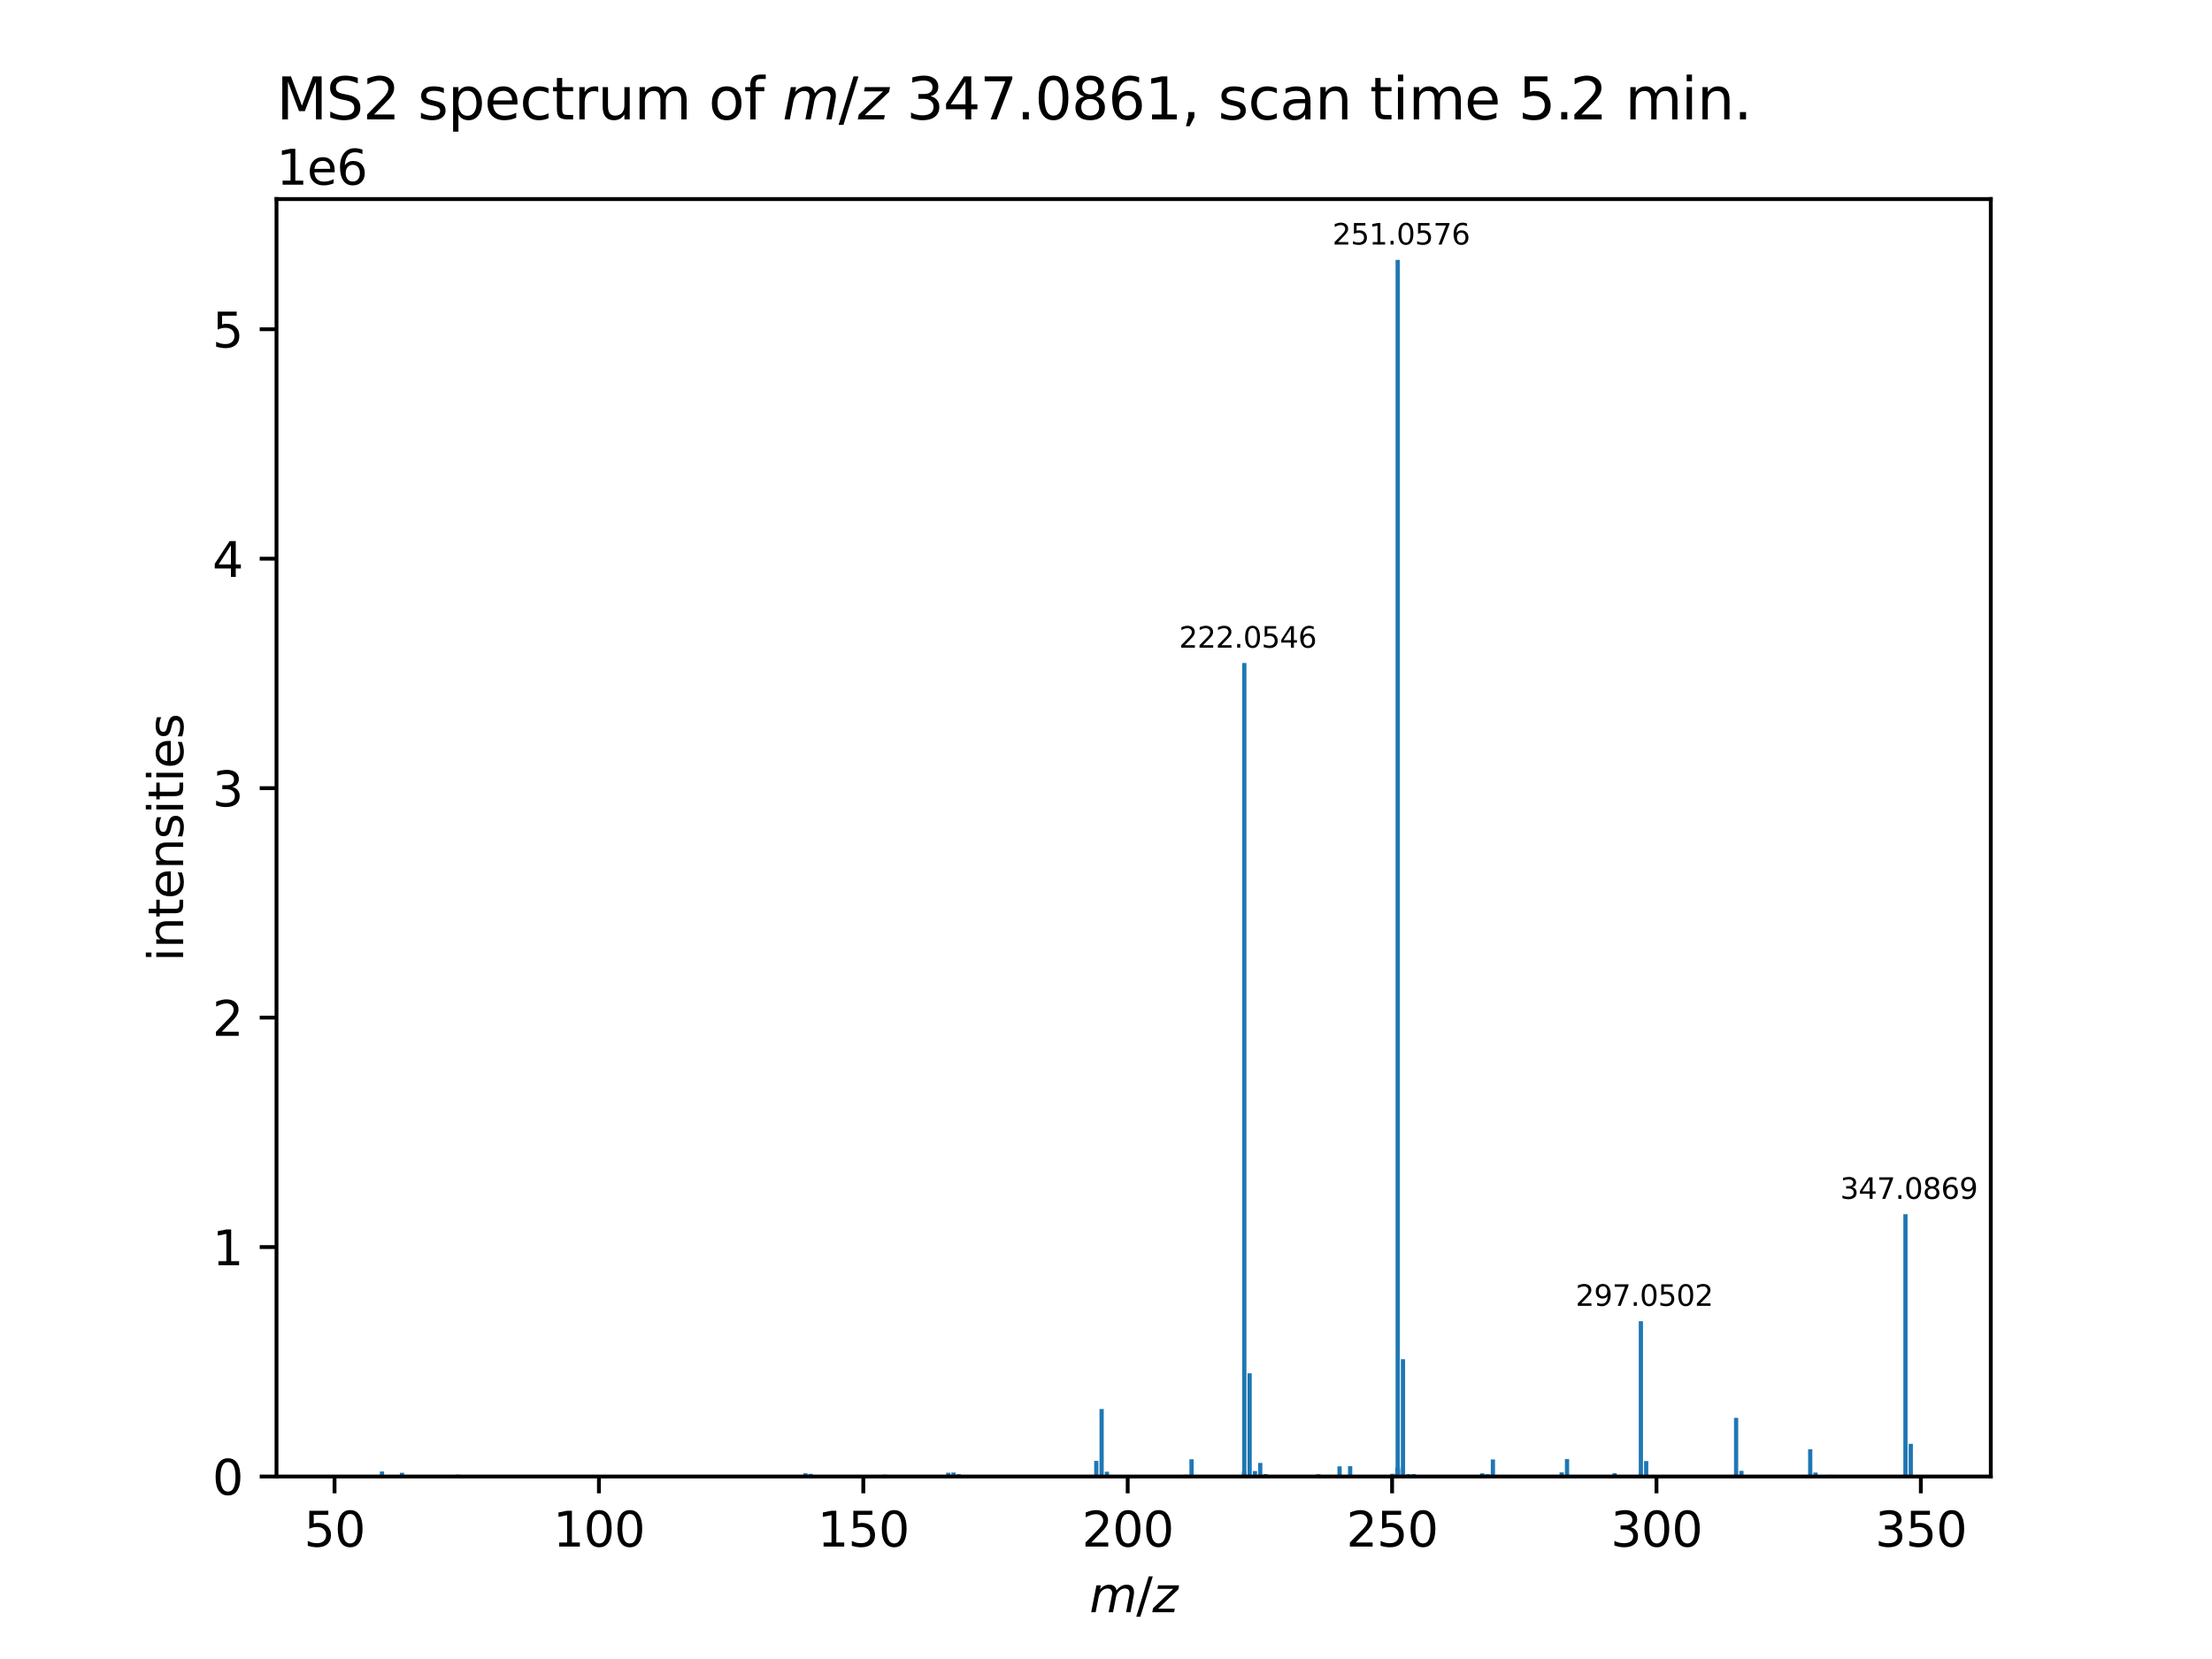 <?xml version="1.0" encoding="utf-8" standalone="no"?>
<!DOCTYPE svg PUBLIC "-//W3C//DTD SVG 1.1//EN"
  "http://www.w3.org/Graphics/SVG/1.1/DTD/svg11.dtd">
<svg xmlns:xlink="http://www.w3.org/1999/xlink" width="460.8pt" height="345.6pt" viewBox="0 0 460.8 345.6" xmlns="http://www.w3.org/2000/svg" version="1.1">
 <defs>
  <style type="text/css">*{stroke-linejoin: round; stroke-linecap: butt}</style>
 </defs>
 <g id="figure_1">
  <g id="patch_1">
   <path d="M 0 345.6 
L 460.8 345.6 
L 460.8 0 
L 0 0 
z
" style="fill: #ffffff"/>
  </g>
  <g id="axes_1">
   <g id="patch_2">
    <path d="M 57.6 307.584 
L 414.72 307.584 
L 414.72 41.472 
L 57.6 41.472 
z
" style="fill: #ffffff"/>
   </g>
   <g id="patch_3">
    <path d="M 73.833 307.584 
L 74.714 307.584 
L 74.714 307.417 
L 73.833 307.417 
z
" clip-path="url(#p1c4d01bb3f)" style="fill: #1f77b4"/>
   </g>
   <g id="patch_4">
    <path d="M 73.836 307.584 
L 74.717 307.584 
L 74.717 307.359 
L 73.836 307.359 
z
" clip-path="url(#p1c4d01bb3f)" style="fill: #1f77b4"/>
   </g>
   <g id="patch_5">
    <path d="M 75.321 307.584 
L 76.202 307.584 
L 76.202 307.354 
L 75.321 307.354 
z
" clip-path="url(#p1c4d01bb3f)" style="fill: #1f77b4"/>
   </g>
   <g id="patch_6">
    <path d="M 75.442 307.584 
L 76.323 307.584 
L 76.323 307.391 
L 75.442 307.391 
z
" clip-path="url(#p1c4d01bb3f)" style="fill: #1f77b4"/>
   </g>
   <g id="patch_7">
    <path d="M 79.131 307.584 
L 80.013 307.584 
L 80.013 306.531 
L 79.131 306.531 
z
" clip-path="url(#p1c4d01bb3f)" style="fill: #1f77b4"/>
   </g>
   <g id="patch_8">
    <path d="M 83.308 307.584 
L 84.189 307.584 
L 84.189 306.805 
L 83.308 306.805 
z
" clip-path="url(#p1c4d01bb3f)" style="fill: #1f77b4"/>
   </g>
   <g id="patch_9">
    <path d="M 90.694 307.584 
L 91.576 307.584 
L 91.576 307.35 
L 90.694 307.35 
z
" clip-path="url(#p1c4d01bb3f)" style="fill: #1f77b4"/>
   </g>
   <g id="patch_10">
    <path d="M 91.214 307.584 
L 92.095 307.584 
L 92.095 307.365 
L 91.214 307.365 
z
" clip-path="url(#p1c4d01bb3f)" style="fill: #1f77b4"/>
   </g>
   <g id="patch_11">
    <path d="M 94.932 307.584 
L 95.813 307.584 
L 95.813 307.2 
L 94.932 307.2 
z
" clip-path="url(#p1c4d01bb3f)" style="fill: #1f77b4"/>
   </g>
   <g id="patch_12">
    <path d="M 100.757 307.584 
L 101.638 307.584 
L 101.638 307.391 
L 100.757 307.391 
z
" clip-path="url(#p1c4d01bb3f)" style="fill: #1f77b4"/>
   </g>
   <g id="patch_13">
    <path d="M 150.671 307.584 
L 151.552 307.584 
L 151.552 307.376 
L 150.671 307.376 
z
" clip-path="url(#p1c4d01bb3f)" style="fill: #1f77b4"/>
   </g>
   <g id="patch_14">
    <path d="M 164.049 307.584 
L 164.93 307.584 
L 164.93 307.323 
L 164.049 307.323 
z
" clip-path="url(#p1c4d01bb3f)" style="fill: #1f77b4"/>
   </g>
   <g id="patch_15">
    <path d="M 167.346 307.584 
L 168.227 307.584 
L 168.227 306.911 
L 167.346 306.911 
z
" clip-path="url(#p1c4d01bb3f)" style="fill: #1f77b4"/>
   </g>
   <g id="patch_16">
    <path d="M 168.442 307.584 
L 169.323 307.584 
L 169.323 307.033 
L 168.442 307.033 
z
" clip-path="url(#p1c4d01bb3f)" style="fill: #1f77b4"/>
   </g>
   <g id="patch_17">
    <path d="M 179.355 307.584 
L 180.236 307.584 
L 180.236 307.322 
L 179.355 307.322 
z
" clip-path="url(#p1c4d01bb3f)" style="fill: #1f77b4"/>
   </g>
   <g id="patch_18">
    <path d="M 181.661 307.584 
L 182.542 307.584 
L 182.542 307.354 
L 181.661 307.354 
z
" clip-path="url(#p1c4d01bb3f)" style="fill: #1f77b4"/>
   </g>
   <g id="patch_19">
    <path d="M 183.879 307.584 
L 184.761 307.584 
L 184.761 307.195 
L 183.879 307.195 
z
" clip-path="url(#p1c4d01bb3f)" style="fill: #1f77b4"/>
   </g>
   <g id="patch_20">
    <path d="M 197.099 307.584 
L 197.98 307.584 
L 197.98 306.793 
L 197.099 306.793 
z
" clip-path="url(#p1c4d01bb3f)" style="fill: #1f77b4"/>
   </g>
   <g id="patch_21">
    <path d="M 198.183 307.584 
L 199.064 307.584 
L 199.064 306.754 
L 198.183 306.754 
z
" clip-path="url(#p1c4d01bb3f)" style="fill: #1f77b4"/>
   </g>
   <g id="patch_22">
    <path d="M 199.292 307.584 
L 200.173 307.584 
L 200.173 307.097 
L 199.292 307.097 
z
" clip-path="url(#p1c4d01bb3f)" style="fill: #1f77b4"/>
   </g>
   <g id="patch_23">
    <path d="M 212.523 307.584 
L 213.404 307.584 
L 213.404 307.334 
L 212.523 307.334 
z
" clip-path="url(#p1c4d01bb3f)" style="fill: #1f77b4"/>
   </g>
   <g id="patch_24">
    <path d="M 220.846 307.584 
L 221.727 307.584 
L 221.727 307.366 
L 220.846 307.366 
z
" clip-path="url(#p1c4d01bb3f)" style="fill: #1f77b4"/>
   </g>
   <g id="patch_25">
    <path d="M 226.828 307.584 
L 227.709 307.584 
L 227.709 307.261 
L 226.828 307.261 
z
" clip-path="url(#p1c4d01bb3f)" style="fill: #1f77b4"/>
   </g>
   <g id="patch_26">
    <path d="M 227.936 307.584 
L 228.817 307.584 
L 228.817 304.33 
L 227.936 304.33 
z
" clip-path="url(#p1c4d01bb3f)" style="fill: #1f77b4"/>
   </g>
   <g id="patch_27">
    <path d="M 229.046 307.584 
L 229.927 307.584 
L 229.927 293.525 
L 229.046 293.525 
z
" clip-path="url(#p1c4d01bb3f)" style="fill: #1f77b4"/>
   </g>
   <g id="patch_28">
    <path d="M 230.152 307.584 
L 231.033 307.584 
L 231.033 306.591 
L 230.152 306.591 
z
" clip-path="url(#p1c4d01bb3f)" style="fill: #1f77b4"/>
   </g>
   <g id="patch_29">
    <path d="M 246.667 307.584 
L 247.548 307.584 
L 247.548 307.214 
L 246.667 307.214 
z
" clip-path="url(#p1c4d01bb3f)" style="fill: #1f77b4"/>
   </g>
   <g id="patch_30">
    <path d="M 247.776 307.584 
L 248.657 307.584 
L 248.657 303.996 
L 247.776 303.996 
z
" clip-path="url(#p1c4d01bb3f)" style="fill: #1f77b4"/>
   </g>
   <g id="patch_31">
    <path d="M 257.664 307.584 
L 258.546 307.584 
L 258.546 307.275 
L 257.664 307.275 
z
" clip-path="url(#p1c4d01bb3f)" style="fill: #1f77b4"/>
   </g>
   <g id="patch_32">
    <path d="M 258.71 307.584 
L 259.592 307.584 
L 259.592 307.163 
L 258.71 307.163 
z
" clip-path="url(#p1c4d01bb3f)" style="fill: #1f77b4"/>
   </g>
   <g id="patch_33">
    <path d="M 258.724 307.584 
L 259.605 307.584 
L 259.605 306.512 
L 258.724 306.512 
z
" clip-path="url(#p1c4d01bb3f)" style="fill: #1f77b4"/>
   </g>
   <g id="patch_34">
    <path d="M 258.734 307.584 
L 259.615 307.584 
L 259.615 306.937 
L 258.734 306.937 
z
" clip-path="url(#p1c4d01bb3f)" style="fill: #1f77b4"/>
   </g>
   <g id="patch_35">
    <path d="M 258.773 307.584 
L 259.654 307.584 
L 259.654 138.121 
L 258.773 138.121 
z
" clip-path="url(#p1c4d01bb3f)" style="fill: #1f77b4"/>
   </g>
   <g id="patch_36">
    <path d="M 259.881 307.584 
L 260.762 307.584 
L 260.762 286.084 
L 259.881 286.084 
z
" clip-path="url(#p1c4d01bb3f)" style="fill: #1f77b4"/>
   </g>
   <g id="patch_37">
    <path d="M 260.991 307.584 
L 261.872 307.584 
L 261.872 306.432 
L 260.991 306.432 
z
" clip-path="url(#p1c4d01bb3f)" style="fill: #1f77b4"/>
   </g>
   <g id="patch_38">
    <path d="M 262.089 307.584 
L 262.971 307.584 
L 262.971 304.757 
L 262.089 304.757 
z
" clip-path="url(#p1c4d01bb3f)" style="fill: #1f77b4"/>
   </g>
   <g id="patch_39">
    <path d="M 263.199 307.584 
L 264.081 307.584 
L 264.081 307.073 
L 263.199 307.073 
z
" clip-path="url(#p1c4d01bb3f)" style="fill: #1f77b4"/>
   </g>
   <g id="patch_40">
    <path d="M 274.197 307.584 
L 275.078 307.584 
L 275.078 307.106 
L 274.197 307.106 
z
" clip-path="url(#p1c4d01bb3f)" style="fill: #1f77b4"/>
   </g>
   <g id="patch_41">
    <path d="M 276.392 307.584 
L 277.274 307.584 
L 277.274 307.249 
L 276.392 307.249 
z
" clip-path="url(#p1c4d01bb3f)" style="fill: #1f77b4"/>
   </g>
   <g id="patch_42">
    <path d="M 278.613 307.584 
L 279.495 307.584 
L 279.495 305.466 
L 278.613 305.466 
z
" clip-path="url(#p1c4d01bb3f)" style="fill: #1f77b4"/>
   </g>
   <g id="patch_43">
    <path d="M 279.72 307.584 
L 280.601 307.584 
L 280.601 307.266 
L 279.72 307.266 
z
" clip-path="url(#p1c4d01bb3f)" style="fill: #1f77b4"/>
   </g>
   <g id="patch_44">
    <path d="M 280.819 307.584 
L 281.7 307.584 
L 281.7 305.427 
L 280.819 305.427 
z
" clip-path="url(#p1c4d01bb3f)" style="fill: #1f77b4"/>
   </g>
   <g id="patch_45">
    <path d="M 289.612 307.584 
L 290.493 307.584 
L 290.493 307.018 
L 289.612 307.018 
z
" clip-path="url(#p1c4d01bb3f)" style="fill: #1f77b4"/>
   </g>
   <g id="patch_46">
    <path d="M 290.644 307.584 
L 291.525 307.584 
L 291.525 306.812 
L 290.644 306.812 
z
" clip-path="url(#p1c4d01bb3f)" style="fill: #1f77b4"/>
   </g>
   <g id="patch_47">
    <path d="M 290.661 307.584 
L 291.543 307.584 
L 291.543 305.747 
L 290.661 305.747 
z
" clip-path="url(#p1c4d01bb3f)" style="fill: #1f77b4"/>
   </g>
   <g id="patch_48">
    <path d="M 290.672 307.584 
L 291.553 307.584 
L 291.553 306.644 
L 290.672 306.644 
z
" clip-path="url(#p1c4d01bb3f)" style="fill: #1f77b4"/>
   </g>
   <g id="patch_49">
    <path d="M 290.721 307.584 
L 291.602 307.584 
L 291.602 54.144 
L 290.721 54.144 
z
" clip-path="url(#p1c4d01bb3f)" style="fill: #1f77b4"/>
   </g>
   <g id="patch_50">
    <path d="M 290.768 307.584 
L 291.65 307.584 
L 291.65 305.669 
L 290.768 305.669 
z
" clip-path="url(#p1c4d01bb3f)" style="fill: #1f77b4"/>
   </g>
   <g id="patch_51">
    <path d="M 290.781 307.584 
L 291.662 307.584 
L 291.662 306.161 
L 290.781 306.161 
z
" clip-path="url(#p1c4d01bb3f)" style="fill: #1f77b4"/>
   </g>
   <g id="patch_52">
    <path d="M 291.826 307.584 
L 292.707 307.584 
L 292.707 283.15 
L 291.826 283.15 
z
" clip-path="url(#p1c4d01bb3f)" style="fill: #1f77b4"/>
   </g>
   <g id="patch_53">
    <path d="M 292.927 307.584 
L 293.808 307.584 
L 293.808 307.092 
L 292.927 307.092 
z
" clip-path="url(#p1c4d01bb3f)" style="fill: #1f77b4"/>
   </g>
   <g id="patch_54">
    <path d="M 294.051 307.584 
L 294.933 307.584 
L 294.933 307.078 
L 294.051 307.078 
z
" clip-path="url(#p1c4d01bb3f)" style="fill: #1f77b4"/>
   </g>
   <g id="patch_55">
    <path d="M 308.34 307.584 
L 309.221 307.584 
L 309.221 306.92 
L 308.34 306.92 
z
" clip-path="url(#p1c4d01bb3f)" style="fill: #1f77b4"/>
   </g>
   <g id="patch_56">
    <path d="M 309.449 307.584 
L 310.33 307.584 
L 310.33 307.1 
L 309.449 307.1 
z
" clip-path="url(#p1c4d01bb3f)" style="fill: #1f77b4"/>
   </g>
   <g id="patch_57">
    <path d="M 310.561 307.584 
L 311.442 307.584 
L 311.442 304.035 
L 310.561 304.035 
z
" clip-path="url(#p1c4d01bb3f)" style="fill: #1f77b4"/>
   </g>
   <g id="patch_58">
    <path d="M 312.769 307.584 
L 313.651 307.584 
L 313.651 307.252 
L 312.769 307.252 
z
" clip-path="url(#p1c4d01bb3f)" style="fill: #1f77b4"/>
   </g>
   <g id="patch_59">
    <path d="M 324.889 307.584 
L 325.77 307.584 
L 325.77 306.716 
L 324.889 306.716 
z
" clip-path="url(#p1c4d01bb3f)" style="fill: #1f77b4"/>
   </g>
   <g id="patch_60">
    <path d="M 325.998 307.584 
L 326.88 307.584 
L 326.88 303.951 
L 325.998 303.951 
z
" clip-path="url(#p1c4d01bb3f)" style="fill: #1f77b4"/>
   </g>
   <g id="patch_61">
    <path d="M 327.108 307.584 
L 327.989 307.584 
L 327.989 307.317 
L 327.108 307.317 
z
" clip-path="url(#p1c4d01bb3f)" style="fill: #1f77b4"/>
   </g>
   <g id="patch_62">
    <path d="M 329.365 307.584 
L 330.246 307.584 
L 330.246 307.325 
L 329.365 307.325 
z
" clip-path="url(#p1c4d01bb3f)" style="fill: #1f77b4"/>
   </g>
   <g id="patch_63">
    <path d="M 335.913 307.584 
L 336.795 307.584 
L 336.795 306.895 
L 335.913 306.895 
z
" clip-path="url(#p1c4d01bb3f)" style="fill: #1f77b4"/>
   </g>
   <g id="patch_64">
    <path d="M 341.345 307.584 
L 342.226 307.584 
L 342.226 307.055 
L 341.345 307.055 
z
" clip-path="url(#p1c4d01bb3f)" style="fill: #1f77b4"/>
   </g>
   <g id="patch_65">
    <path d="M 341.384 307.584 
L 342.265 307.584 
L 342.265 275.232 
L 341.384 275.232 
z
" clip-path="url(#p1c4d01bb3f)" style="fill: #1f77b4"/>
   </g>
   <g id="patch_66">
    <path d="M 342.488 307.584 
L 343.369 307.584 
L 343.369 304.356 
L 342.488 304.356 
z
" clip-path="url(#p1c4d01bb3f)" style="fill: #1f77b4"/>
   </g>
   <g id="patch_67">
    <path d="M 361.182 307.584 
L 362.063 307.584 
L 362.063 307.119 
L 361.182 307.119 
z
" clip-path="url(#p1c4d01bb3f)" style="fill: #1f77b4"/>
   </g>
   <g id="patch_68">
    <path d="M 361.223 307.584 
L 362.104 307.584 
L 362.104 295.372 
L 361.223 295.372 
z
" clip-path="url(#p1c4d01bb3f)" style="fill: #1f77b4"/>
   </g>
   <g id="patch_69">
    <path d="M 362.329 307.584 
L 363.21 307.584 
L 363.21 306.406 
L 362.329 306.406 
z
" clip-path="url(#p1c4d01bb3f)" style="fill: #1f77b4"/>
   </g>
   <g id="patch_70">
    <path d="M 376.661 307.584 
L 377.542 307.584 
L 377.542 301.911 
L 376.661 301.911 
z
" clip-path="url(#p1c4d01bb3f)" style="fill: #1f77b4"/>
   </g>
   <g id="patch_71">
    <path d="M 377.766 307.584 
L 378.647 307.584 
L 378.647 306.762 
L 377.766 306.762 
z
" clip-path="url(#p1c4d01bb3f)" style="fill: #1f77b4"/>
   </g>
   <g id="patch_72">
    <path d="M 381.062 307.584 
L 381.943 307.584 
L 381.943 307.242 
L 381.062 307.242 
z
" clip-path="url(#p1c4d01bb3f)" style="fill: #1f77b4"/>
   </g>
   <g id="patch_73">
    <path d="M 396.404 307.584 
L 397.286 307.584 
L 397.286 307.162 
L 396.404 307.162 
z
" clip-path="url(#p1c4d01bb3f)" style="fill: #1f77b4"/>
   </g>
   <g id="patch_74">
    <path d="M 396.501 307.584 
L 397.382 307.584 
L 397.382 252.94 
L 396.501 252.94 
z
" clip-path="url(#p1c4d01bb3f)" style="fill: #1f77b4"/>
   </g>
   <g id="patch_75">
    <path d="M 397.606 307.584 
L 398.487 307.584 
L 398.487 300.774 
L 397.606 300.774 
z
" clip-path="url(#p1c4d01bb3f)" style="fill: #1f77b4"/>
   </g>
   <g id="matplotlib.axis_1">
    <g id="xtick_1">
     <g id="line2d_1">
      <defs>
       <path id="m14a3236559" d="M 0 0 
L 0 3.5 
" style="stroke: #000000; stroke-width: 0.8"/>
      </defs>
      <g>
       <use xlink:href="#m14a3236559" x="69.689" y="307.584" style="stroke: #000000; stroke-width: 0.8"/>
      </g>
     </g>
     <g id="text_1">
      <!-- 50 -->
      <g transform="translate(63.327 322.182) scale(0.1 -0.1)">
       <defs>
        <path id="DejaVuSans-35" d="M 691 4666 
L 3169 4666 
L 3169 4134 
L 1269 4134 
L 1269 2991 
Q 1406 3038 1543 3061 
Q 1681 3084 1819 3084 
Q 2600 3084 3056 2656 
Q 3513 2228 3513 1497 
Q 3513 744 3044 326 
Q 2575 -91 1722 -91 
Q 1428 -91 1123 -41 
Q 819 9 494 109 
L 494 744 
Q 775 591 1075 516 
Q 1375 441 1709 441 
Q 2250 441 2565 725 
Q 2881 1009 2881 1497 
Q 2881 1984 2565 2268 
Q 2250 2553 1709 2553 
Q 1456 2553 1204 2497 
Q 953 2441 691 2322 
L 691 4666 
z
" transform="scale(0.016)"/>
        <path id="DejaVuSans-30" d="M 2034 4250 
Q 1547 4250 1301 3770 
Q 1056 3291 1056 2328 
Q 1056 1369 1301 889 
Q 1547 409 2034 409 
Q 2525 409 2770 889 
Q 3016 1369 3016 2328 
Q 3016 3291 2770 3770 
Q 2525 4250 2034 4250 
z
M 2034 4750 
Q 2819 4750 3233 4129 
Q 3647 3509 3647 2328 
Q 3647 1150 3233 529 
Q 2819 -91 2034 -91 
Q 1250 -91 836 529 
Q 422 1150 422 2328 
Q 422 3509 836 4129 
Q 1250 4750 2034 4750 
z
" transform="scale(0.016)"/>
       </defs>
       <use xlink:href="#DejaVuSans-35"/>
       <use xlink:href="#DejaVuSans-30" x="63.623"/>
      </g>
     </g>
    </g>
    <g id="xtick_2">
     <g id="line2d_2">
      <g>
       <use xlink:href="#m14a3236559" x="124.766" y="307.584" style="stroke: #000000; stroke-width: 0.8"/>
      </g>
     </g>
     <g id="text_2">
      <!-- 100 -->
      <g transform="translate(115.222 322.182) scale(0.1 -0.1)">
       <defs>
        <path id="DejaVuSans-31" d="M 794 531 
L 1825 531 
L 1825 4091 
L 703 3866 
L 703 4441 
L 1819 4666 
L 2450 4666 
L 2450 531 
L 3481 531 
L 3481 0 
L 794 0 
L 794 531 
z
" transform="scale(0.016)"/>
       </defs>
       <use xlink:href="#DejaVuSans-31"/>
       <use xlink:href="#DejaVuSans-30" x="63.623"/>
       <use xlink:href="#DejaVuSans-30" x="127.246"/>
      </g>
     </g>
    </g>
    <g id="xtick_3">
     <g id="line2d_3">
      <g>
       <use xlink:href="#m14a3236559" x="179.843" y="307.584" style="stroke: #000000; stroke-width: 0.8"/>
      </g>
     </g>
     <g id="text_3">
      <!-- 150 -->
      <g transform="translate(170.299 322.182) scale(0.1 -0.1)">
       <use xlink:href="#DejaVuSans-31"/>
       <use xlink:href="#DejaVuSans-35" x="63.623"/>
       <use xlink:href="#DejaVuSans-30" x="127.246"/>
      </g>
     </g>
    </g>
    <g id="xtick_4">
     <g id="line2d_4">
      <g>
       <use xlink:href="#m14a3236559" x="234.92" y="307.584" style="stroke: #000000; stroke-width: 0.8"/>
      </g>
     </g>
     <g id="text_4">
      <!-- 200 -->
      <g transform="translate(225.376 322.182) scale(0.1 -0.1)">
       <defs>
        <path id="DejaVuSans-32" d="M 1228 531 
L 3431 531 
L 3431 0 
L 469 0 
L 469 531 
Q 828 903 1448 1529 
Q 2069 2156 2228 2338 
Q 2531 2678 2651 2914 
Q 2772 3150 2772 3378 
Q 2772 3750 2511 3984 
Q 2250 4219 1831 4219 
Q 1534 4219 1204 4116 
Q 875 4013 500 3803 
L 500 4441 
Q 881 4594 1212 4672 
Q 1544 4750 1819 4750 
Q 2544 4750 2975 4387 
Q 3406 4025 3406 3419 
Q 3406 3131 3298 2873 
Q 3191 2616 2906 2266 
Q 2828 2175 2409 1742 
Q 1991 1309 1228 531 
z
" transform="scale(0.016)"/>
       </defs>
       <use xlink:href="#DejaVuSans-32"/>
       <use xlink:href="#DejaVuSans-30" x="63.623"/>
       <use xlink:href="#DejaVuSans-30" x="127.246"/>
      </g>
     </g>
    </g>
    <g id="xtick_5">
     <g id="line2d_5">
      <g>
       <use xlink:href="#m14a3236559" x="289.997" y="307.584" style="stroke: #000000; stroke-width: 0.8"/>
      </g>
     </g>
     <g id="text_5">
      <!-- 250 -->
      <g transform="translate(280.453 322.182) scale(0.1 -0.1)">
       <use xlink:href="#DejaVuSans-32"/>
       <use xlink:href="#DejaVuSans-35" x="63.623"/>
       <use xlink:href="#DejaVuSans-30" x="127.246"/>
      </g>
     </g>
    </g>
    <g id="xtick_6">
     <g id="line2d_6">
      <g>
       <use xlink:href="#m14a3236559" x="345.074" y="307.584" style="stroke: #000000; stroke-width: 0.8"/>
      </g>
     </g>
     <g id="text_6">
      <!-- 300 -->
      <g transform="translate(335.53 322.182) scale(0.1 -0.1)">
       <defs>
        <path id="DejaVuSans-33" d="M 2597 2516 
Q 3050 2419 3304 2112 
Q 3559 1806 3559 1356 
Q 3559 666 3084 287 
Q 2609 -91 1734 -91 
Q 1441 -91 1130 -33 
Q 819 25 488 141 
L 488 750 
Q 750 597 1062 519 
Q 1375 441 1716 441 
Q 2309 441 2620 675 
Q 2931 909 2931 1356 
Q 2931 1769 2642 2001 
Q 2353 2234 1838 2234 
L 1294 2234 
L 1294 2753 
L 1863 2753 
Q 2328 2753 2575 2939 
Q 2822 3125 2822 3475 
Q 2822 3834 2567 4026 
Q 2313 4219 1838 4219 
Q 1578 4219 1281 4162 
Q 984 4106 628 3988 
L 628 4550 
Q 988 4650 1302 4700 
Q 1616 4750 1894 4750 
Q 2613 4750 3031 4423 
Q 3450 4097 3450 3541 
Q 3450 3153 3228 2886 
Q 3006 2619 2597 2516 
z
" transform="scale(0.016)"/>
       </defs>
       <use xlink:href="#DejaVuSans-33"/>
       <use xlink:href="#DejaVuSans-30" x="63.623"/>
       <use xlink:href="#DejaVuSans-30" x="127.246"/>
      </g>
     </g>
    </g>
    <g id="xtick_7">
     <g id="line2d_7">
      <g>
       <use xlink:href="#m14a3236559" x="400.15" y="307.584" style="stroke: #000000; stroke-width: 0.8"/>
      </g>
     </g>
     <g id="text_7">
      <!-- 350 -->
      <g transform="translate(390.607 322.182) scale(0.1 -0.1)">
       <use xlink:href="#DejaVuSans-33"/>
       <use xlink:href="#DejaVuSans-35" x="63.623"/>
       <use xlink:href="#DejaVuSans-30" x="127.246"/>
      </g>
     </g>
    </g>
    <g id="text_8">
     <!-- ${m/z}$ -->
     <g transform="translate(226.96 335.861) scale(0.1 -0.1)">
      <defs>
       <path id="DejaVuSans-Oblique-6d" d="M 5747 2113 
L 5338 0 
L 4763 0 
L 5166 2094 
Q 5191 2228 5203 2325 
Q 5216 2422 5216 2491 
Q 5216 2772 5059 2928 
Q 4903 3084 4622 3084 
Q 4203 3084 3875 2770 
Q 3547 2456 3450 1953 
L 3066 0 
L 2491 0 
L 2900 2094 
Q 2925 2209 2937 2307 
Q 2950 2406 2950 2484 
Q 2950 2769 2794 2926 
Q 2638 3084 2363 3084 
Q 1938 3084 1609 2770 
Q 1281 2456 1184 1953 
L 800 0 
L 225 0 
L 909 3500 
L 1484 3500 
L 1375 2956 
Q 1609 3263 1923 3423 
Q 2238 3584 2597 3584 
Q 2978 3584 3223 3384 
Q 3469 3184 3519 2828 
Q 3781 3197 4126 3390 
Q 4472 3584 4856 3584 
Q 5306 3584 5551 3325 
Q 5797 3066 5797 2591 
Q 5797 2488 5784 2364 
Q 5772 2241 5747 2113 
z
" transform="scale(0.016)"/>
       <path id="DejaVuSans-2f" d="M 1625 4666 
L 2156 4666 
L 531 -594 
L 0 -594 
L 1625 4666 
z
" transform="scale(0.016)"/>
       <path id="DejaVuSans-Oblique-7a" d="M 744 3500 
L 3475 3500 
L 3372 2975 
L 738 459 
L 2913 459 
L 2822 0 
L -19 0 
L 84 525 
L 2719 3041 
L 653 3041 
L 744 3500 
z
" transform="scale(0.016)"/>
      </defs>
      <use xlink:href="#DejaVuSans-Oblique-6d" transform="translate(0 0.094)"/>
      <use xlink:href="#DejaVuSans-2f" transform="translate(97.412 0.094)"/>
      <use xlink:href="#DejaVuSans-Oblique-7a" transform="translate(131.104 0.094)"/>
     </g>
    </g>
   </g>
   <g id="matplotlib.axis_2">
    <g id="ytick_1">
     <g id="line2d_8">
      <defs>
       <path id="m7ebec691bb" d="M 0 0 
L -3.5 0 
" style="stroke: #000000; stroke-width: 0.8"/>
      </defs>
      <g>
       <use xlink:href="#m7ebec691bb" x="57.6" y="307.584" style="stroke: #000000; stroke-width: 0.8"/>
      </g>
     </g>
     <g id="text_9">
      <!-- 0 -->
      <g transform="translate(44.237 311.383) scale(0.1 -0.1)">
       <use xlink:href="#DejaVuSans-30"/>
      </g>
     </g>
    </g>
    <g id="ytick_2">
     <g id="line2d_9">
      <g>
       <use xlink:href="#m7ebec691bb" x="57.6" y="259.783" style="stroke: #000000; stroke-width: 0.8"/>
      </g>
     </g>
     <g id="text_10">
      <!-- 1 -->
      <g transform="translate(44.237 263.583) scale(0.1 -0.1)">
       <use xlink:href="#DejaVuSans-31"/>
      </g>
     </g>
    </g>
    <g id="ytick_3">
     <g id="line2d_10">
      <g>
       <use xlink:href="#m7ebec691bb" x="57.6" y="211.983" style="stroke: #000000; stroke-width: 0.8"/>
      </g>
     </g>
     <g id="text_11">
      <!-- 2 -->
      <g transform="translate(44.237 215.782) scale(0.1 -0.1)">
       <use xlink:href="#DejaVuSans-32"/>
      </g>
     </g>
    </g>
    <g id="ytick_4">
     <g id="line2d_11">
      <g>
       <use xlink:href="#m7ebec691bb" x="57.6" y="164.182" style="stroke: #000000; stroke-width: 0.8"/>
      </g>
     </g>
     <g id="text_12">
      <!-- 3 -->
      <g transform="translate(44.237 167.981) scale(0.1 -0.1)">
       <use xlink:href="#DejaVuSans-33"/>
      </g>
     </g>
    </g>
    <g id="ytick_5">
     <g id="line2d_12">
      <g>
       <use xlink:href="#m7ebec691bb" x="57.6" y="116.381" style="stroke: #000000; stroke-width: 0.8"/>
      </g>
     </g>
     <g id="text_13">
      <!-- 4 -->
      <g transform="translate(44.237 120.181) scale(0.1 -0.1)">
       <defs>
        <path id="DejaVuSans-34" d="M 2419 4116 
L 825 1625 
L 2419 1625 
L 2419 4116 
z
M 2253 4666 
L 3047 4666 
L 3047 1625 
L 3713 1625 
L 3713 1100 
L 3047 1100 
L 3047 0 
L 2419 0 
L 2419 1100 
L 313 1100 
L 313 1709 
L 2253 4666 
z
" transform="scale(0.016)"/>
       </defs>
       <use xlink:href="#DejaVuSans-34"/>
      </g>
     </g>
    </g>
    <g id="ytick_6">
     <g id="line2d_13">
      <g>
       <use xlink:href="#m7ebec691bb" x="57.6" y="68.581" style="stroke: #000000; stroke-width: 0.8"/>
      </g>
     </g>
     <g id="text_14">
      <!-- 5 -->
      <g transform="translate(44.237 72.38) scale(0.1 -0.1)">
       <use xlink:href="#DejaVuSans-35"/>
      </g>
     </g>
    </g>
    <g id="text_15">
     <!-- intensities -->
     <g transform="translate(38.158 200.315) rotate(-90) scale(0.1 -0.1)">
      <defs>
       <path id="DejaVuSans-69" d="M 603 3500 
L 1178 3500 
L 1178 0 
L 603 0 
L 603 3500 
z
M 603 4863 
L 1178 4863 
L 1178 4134 
L 603 4134 
L 603 4863 
z
" transform="scale(0.016)"/>
       <path id="DejaVuSans-6e" d="M 3513 2113 
L 3513 0 
L 2938 0 
L 2938 2094 
Q 2938 2591 2744 2837 
Q 2550 3084 2163 3084 
Q 1697 3084 1428 2787 
Q 1159 2491 1159 1978 
L 1159 0 
L 581 0 
L 581 3500 
L 1159 3500 
L 1159 2956 
Q 1366 3272 1645 3428 
Q 1925 3584 2291 3584 
Q 2894 3584 3203 3211 
Q 3513 2838 3513 2113 
z
" transform="scale(0.016)"/>
       <path id="DejaVuSans-74" d="M 1172 4494 
L 1172 3500 
L 2356 3500 
L 2356 3053 
L 1172 3053 
L 1172 1153 
Q 1172 725 1289 603 
Q 1406 481 1766 481 
L 2356 481 
L 2356 0 
L 1766 0 
Q 1100 0 847 248 
Q 594 497 594 1153 
L 594 3053 
L 172 3053 
L 172 3500 
L 594 3500 
L 594 4494 
L 1172 4494 
z
" transform="scale(0.016)"/>
       <path id="DejaVuSans-65" d="M 3597 1894 
L 3597 1613 
L 953 1613 
Q 991 1019 1311 708 
Q 1631 397 2203 397 
Q 2534 397 2845 478 
Q 3156 559 3463 722 
L 3463 178 
Q 3153 47 2828 -22 
Q 2503 -91 2169 -91 
Q 1331 -91 842 396 
Q 353 884 353 1716 
Q 353 2575 817 3079 
Q 1281 3584 2069 3584 
Q 2775 3584 3186 3129 
Q 3597 2675 3597 1894 
z
M 3022 2063 
Q 3016 2534 2758 2815 
Q 2500 3097 2075 3097 
Q 1594 3097 1305 2825 
Q 1016 2553 972 2059 
L 3022 2063 
z
" transform="scale(0.016)"/>
       <path id="DejaVuSans-73" d="M 2834 3397 
L 2834 2853 
Q 2591 2978 2328 3040 
Q 2066 3103 1784 3103 
Q 1356 3103 1142 2972 
Q 928 2841 928 2578 
Q 928 2378 1081 2264 
Q 1234 2150 1697 2047 
L 1894 2003 
Q 2506 1872 2764 1633 
Q 3022 1394 3022 966 
Q 3022 478 2636 193 
Q 2250 -91 1575 -91 
Q 1294 -91 989 -36 
Q 684 19 347 128 
L 347 722 
Q 666 556 975 473 
Q 1284 391 1588 391 
Q 1994 391 2212 530 
Q 2431 669 2431 922 
Q 2431 1156 2273 1281 
Q 2116 1406 1581 1522 
L 1381 1569 
Q 847 1681 609 1914 
Q 372 2147 372 2553 
Q 372 3047 722 3315 
Q 1072 3584 1716 3584 
Q 2034 3584 2315 3537 
Q 2597 3491 2834 3397 
z
" transform="scale(0.016)"/>
      </defs>
      <use xlink:href="#DejaVuSans-69"/>
      <use xlink:href="#DejaVuSans-6e" x="27.783"/>
      <use xlink:href="#DejaVuSans-74" x="91.162"/>
      <use xlink:href="#DejaVuSans-65" x="130.371"/>
      <use xlink:href="#DejaVuSans-6e" x="191.895"/>
      <use xlink:href="#DejaVuSans-73" x="255.273"/>
      <use xlink:href="#DejaVuSans-69" x="307.373"/>
      <use xlink:href="#DejaVuSans-74" x="335.156"/>
      <use xlink:href="#DejaVuSans-69" x="374.365"/>
      <use xlink:href="#DejaVuSans-65" x="402.148"/>
      <use xlink:href="#DejaVuSans-73" x="463.672"/>
     </g>
    </g>
    <g id="text_16">
     <!-- 1e6 -->
     <g transform="translate(57.6 38.472) scale(0.1 -0.1)">
      <defs>
       <path id="DejaVuSans-36" d="M 2113 2584 
Q 1688 2584 1439 2293 
Q 1191 2003 1191 1497 
Q 1191 994 1439 701 
Q 1688 409 2113 409 
Q 2538 409 2786 701 
Q 3034 994 3034 1497 
Q 3034 2003 2786 2293 
Q 2538 2584 2113 2584 
z
M 3366 4563 
L 3366 3988 
Q 3128 4100 2886 4159 
Q 2644 4219 2406 4219 
Q 1781 4219 1451 3797 
Q 1122 3375 1075 2522 
Q 1259 2794 1537 2939 
Q 1816 3084 2150 3084 
Q 2853 3084 3261 2657 
Q 3669 2231 3669 1497 
Q 3669 778 3244 343 
Q 2819 -91 2113 -91 
Q 1303 -91 875 529 
Q 447 1150 447 2328 
Q 447 3434 972 4092 
Q 1497 4750 2381 4750 
Q 2619 4750 2861 4703 
Q 3103 4656 3366 4563 
z
" transform="scale(0.016)"/>
      </defs>
      <use xlink:href="#DejaVuSans-31"/>
      <use xlink:href="#DejaVuSans-65" x="63.623"/>
      <use xlink:href="#DejaVuSans-36" x="125.146"/>
     </g>
    </g>
   </g>
   <g id="patch_76">
    <path d="M 57.6 307.584 
L 57.6 41.472 
" style="fill: none; stroke: #000000; stroke-width: 0.8; stroke-linejoin: miter; stroke-linecap: square"/>
   </g>
   <g id="patch_77">
    <path d="M 414.72 307.584 
L 414.72 41.472 
" style="fill: none; stroke: #000000; stroke-width: 0.8; stroke-linejoin: miter; stroke-linecap: square"/>
   </g>
   <g id="patch_78">
    <path d="M 57.6 307.584 
L 414.72 307.584 
" style="fill: none; stroke: #000000; stroke-width: 0.8; stroke-linejoin: miter; stroke-linecap: square"/>
   </g>
   <g id="patch_79">
    <path d="M 57.6 41.472 
L 414.72 41.472 
" style="fill: none; stroke: #000000; stroke-width: 0.8; stroke-linejoin: miter; stroke-linecap: square"/>
   </g>
   <g id="text_17">
    <!-- 222.0546 -->
    <g transform="translate(245.619 134.917) scale(0.06 -0.06)">
     <defs>
      <path id="DejaVuSans-2e" d="M 684 794 
L 1344 794 
L 1344 0 
L 684 0 
L 684 794 
z
" transform="scale(0.016)"/>
     </defs>
     <use xlink:href="#DejaVuSans-32"/>
     <use xlink:href="#DejaVuSans-32" x="63.623"/>
     <use xlink:href="#DejaVuSans-32" x="127.246"/>
     <use xlink:href="#DejaVuSans-2e" x="190.869"/>
     <use xlink:href="#DejaVuSans-30" x="222.656"/>
     <use xlink:href="#DejaVuSans-35" x="286.279"/>
     <use xlink:href="#DejaVuSans-34" x="349.902"/>
     <use xlink:href="#DejaVuSans-36" x="413.525"/>
    </g>
   </g>
   <g id="text_18">
    <!-- 251.0576 -->
    <g transform="translate(277.567 50.94) scale(0.06 -0.06)">
     <defs>
      <path id="DejaVuSans-37" d="M 525 4666 
L 3525 4666 
L 3525 4397 
L 1831 0 
L 1172 0 
L 2766 4134 
L 525 4134 
L 525 4666 
z
" transform="scale(0.016)"/>
     </defs>
     <use xlink:href="#DejaVuSans-32"/>
     <use xlink:href="#DejaVuSans-35" x="63.623"/>
     <use xlink:href="#DejaVuSans-31" x="127.246"/>
     <use xlink:href="#DejaVuSans-2e" x="190.869"/>
     <use xlink:href="#DejaVuSans-30" x="222.656"/>
     <use xlink:href="#DejaVuSans-35" x="286.279"/>
     <use xlink:href="#DejaVuSans-37" x="349.902"/>
     <use xlink:href="#DejaVuSans-36" x="413.525"/>
    </g>
   </g>
   <g id="text_19">
    <!-- 297.0502 -->
    <g transform="translate(328.23 272.028) scale(0.06 -0.06)">
     <defs>
      <path id="DejaVuSans-39" d="M 703 97 
L 703 672 
Q 941 559 1184 500 
Q 1428 441 1663 441 
Q 2288 441 2617 861 
Q 2947 1281 2994 2138 
Q 2813 1869 2534 1725 
Q 2256 1581 1919 1581 
Q 1219 1581 811 2004 
Q 403 2428 403 3163 
Q 403 3881 828 4315 
Q 1253 4750 1959 4750 
Q 2769 4750 3195 4129 
Q 3622 3509 3622 2328 
Q 3622 1225 3098 567 
Q 2575 -91 1691 -91 
Q 1453 -91 1209 -44 
Q 966 3 703 97 
z
M 1959 2075 
Q 2384 2075 2632 2365 
Q 2881 2656 2881 3163 
Q 2881 3666 2632 3958 
Q 2384 4250 1959 4250 
Q 1534 4250 1286 3958 
Q 1038 3666 1038 3163 
Q 1038 2656 1286 2365 
Q 1534 2075 1959 2075 
z
" transform="scale(0.016)"/>
     </defs>
     <use xlink:href="#DejaVuSans-32"/>
     <use xlink:href="#DejaVuSans-39" x="63.623"/>
     <use xlink:href="#DejaVuSans-37" x="127.246"/>
     <use xlink:href="#DejaVuSans-2e" x="190.869"/>
     <use xlink:href="#DejaVuSans-30" x="222.656"/>
     <use xlink:href="#DejaVuSans-35" x="286.279"/>
     <use xlink:href="#DejaVuSans-30" x="349.902"/>
     <use xlink:href="#DejaVuSans-32" x="413.525"/>
    </g>
   </g>
   <g id="text_20">
    <!-- 347.0869 -->
    <g transform="translate(383.347 249.736) scale(0.06 -0.06)">
     <defs>
      <path id="DejaVuSans-38" d="M 2034 2216 
Q 1584 2216 1326 1975 
Q 1069 1734 1069 1313 
Q 1069 891 1326 650 
Q 1584 409 2034 409 
Q 2484 409 2743 651 
Q 3003 894 3003 1313 
Q 3003 1734 2745 1975 
Q 2488 2216 2034 2216 
z
M 1403 2484 
Q 997 2584 770 2862 
Q 544 3141 544 3541 
Q 544 4100 942 4425 
Q 1341 4750 2034 4750 
Q 2731 4750 3128 4425 
Q 3525 4100 3525 3541 
Q 3525 3141 3298 2862 
Q 3072 2584 2669 2484 
Q 3125 2378 3379 2068 
Q 3634 1759 3634 1313 
Q 3634 634 3220 271 
Q 2806 -91 2034 -91 
Q 1263 -91 848 271 
Q 434 634 434 1313 
Q 434 1759 690 2068 
Q 947 2378 1403 2484 
z
M 1172 3481 
Q 1172 3119 1398 2916 
Q 1625 2713 2034 2713 
Q 2441 2713 2670 2916 
Q 2900 3119 2900 3481 
Q 2900 3844 2670 4047 
Q 2441 4250 2034 4250 
Q 1625 4250 1398 4047 
Q 1172 3844 1172 3481 
z
" transform="scale(0.016)"/>
     </defs>
     <use xlink:href="#DejaVuSans-33"/>
     <use xlink:href="#DejaVuSans-34" x="63.623"/>
     <use xlink:href="#DejaVuSans-37" x="127.246"/>
     <use xlink:href="#DejaVuSans-2e" x="190.869"/>
     <use xlink:href="#DejaVuSans-30" x="222.656"/>
     <use xlink:href="#DejaVuSans-38" x="286.279"/>
     <use xlink:href="#DejaVuSans-36" x="349.902"/>
     <use xlink:href="#DejaVuSans-39" x="413.525"/>
    </g>
   </g>
   <g id="text_21">
    <!-- MS2 spectrum of ${m/z}$ 347.0861, scan time 5.2 min. -->
    <g transform="translate(57.6 24.874) scale(0.12 -0.12)">
     <defs>
      <path id="DejaVuSans-4d" d="M 628 4666 
L 1569 4666 
L 2759 1491 
L 3956 4666 
L 4897 4666 
L 4897 0 
L 4281 0 
L 4281 4097 
L 3078 897 
L 2444 897 
L 1241 4097 
L 1241 0 
L 628 0 
L 628 4666 
z
" transform="scale(0.016)"/>
      <path id="DejaVuSans-53" d="M 3425 4513 
L 3425 3897 
Q 3066 4069 2747 4153 
Q 2428 4238 2131 4238 
Q 1616 4238 1336 4038 
Q 1056 3838 1056 3469 
Q 1056 3159 1242 3001 
Q 1428 2844 1947 2747 
L 2328 2669 
Q 3034 2534 3370 2195 
Q 3706 1856 3706 1288 
Q 3706 609 3251 259 
Q 2797 -91 1919 -91 
Q 1588 -91 1214 -16 
Q 841 59 441 206 
L 441 856 
Q 825 641 1194 531 
Q 1563 422 1919 422 
Q 2459 422 2753 634 
Q 3047 847 3047 1241 
Q 3047 1584 2836 1778 
Q 2625 1972 2144 2069 
L 1759 2144 
Q 1053 2284 737 2584 
Q 422 2884 422 3419 
Q 422 4038 858 4394 
Q 1294 4750 2059 4750 
Q 2388 4750 2728 4690 
Q 3069 4631 3425 4513 
z
" transform="scale(0.016)"/>
      <path id="DejaVuSans-20" transform="scale(0.016)"/>
      <path id="DejaVuSans-70" d="M 1159 525 
L 1159 -1331 
L 581 -1331 
L 581 3500 
L 1159 3500 
L 1159 2969 
Q 1341 3281 1617 3432 
Q 1894 3584 2278 3584 
Q 2916 3584 3314 3078 
Q 3713 2572 3713 1747 
Q 3713 922 3314 415 
Q 2916 -91 2278 -91 
Q 1894 -91 1617 61 
Q 1341 213 1159 525 
z
M 3116 1747 
Q 3116 2381 2855 2742 
Q 2594 3103 2138 3103 
Q 1681 3103 1420 2742 
Q 1159 2381 1159 1747 
Q 1159 1113 1420 752 
Q 1681 391 2138 391 
Q 2594 391 2855 752 
Q 3116 1113 3116 1747 
z
" transform="scale(0.016)"/>
      <path id="DejaVuSans-63" d="M 3122 3366 
L 3122 2828 
Q 2878 2963 2633 3030 
Q 2388 3097 2138 3097 
Q 1578 3097 1268 2742 
Q 959 2388 959 1747 
Q 959 1106 1268 751 
Q 1578 397 2138 397 
Q 2388 397 2633 464 
Q 2878 531 3122 666 
L 3122 134 
Q 2881 22 2623 -34 
Q 2366 -91 2075 -91 
Q 1284 -91 818 406 
Q 353 903 353 1747 
Q 353 2603 823 3093 
Q 1294 3584 2113 3584 
Q 2378 3584 2631 3529 
Q 2884 3475 3122 3366 
z
" transform="scale(0.016)"/>
      <path id="DejaVuSans-72" d="M 2631 2963 
Q 2534 3019 2420 3045 
Q 2306 3072 2169 3072 
Q 1681 3072 1420 2755 
Q 1159 2438 1159 1844 
L 1159 0 
L 581 0 
L 581 3500 
L 1159 3500 
L 1159 2956 
Q 1341 3275 1631 3429 
Q 1922 3584 2338 3584 
Q 2397 3584 2469 3576 
Q 2541 3569 2628 3553 
L 2631 2963 
z
" transform="scale(0.016)"/>
      <path id="DejaVuSans-75" d="M 544 1381 
L 544 3500 
L 1119 3500 
L 1119 1403 
Q 1119 906 1312 657 
Q 1506 409 1894 409 
Q 2359 409 2629 706 
Q 2900 1003 2900 1516 
L 2900 3500 
L 3475 3500 
L 3475 0 
L 2900 0 
L 2900 538 
Q 2691 219 2414 64 
Q 2138 -91 1772 -91 
Q 1169 -91 856 284 
Q 544 659 544 1381 
z
M 1991 3584 
L 1991 3584 
z
" transform="scale(0.016)"/>
      <path id="DejaVuSans-6d" d="M 3328 2828 
Q 3544 3216 3844 3400 
Q 4144 3584 4550 3584 
Q 5097 3584 5394 3201 
Q 5691 2819 5691 2113 
L 5691 0 
L 5113 0 
L 5113 2094 
Q 5113 2597 4934 2840 
Q 4756 3084 4391 3084 
Q 3944 3084 3684 2787 
Q 3425 2491 3425 1978 
L 3425 0 
L 2847 0 
L 2847 2094 
Q 2847 2600 2669 2842 
Q 2491 3084 2119 3084 
Q 1678 3084 1418 2786 
Q 1159 2488 1159 1978 
L 1159 0 
L 581 0 
L 581 3500 
L 1159 3500 
L 1159 2956 
Q 1356 3278 1631 3431 
Q 1906 3584 2284 3584 
Q 2666 3584 2933 3390 
Q 3200 3197 3328 2828 
z
" transform="scale(0.016)"/>
      <path id="DejaVuSans-6f" d="M 1959 3097 
Q 1497 3097 1228 2736 
Q 959 2375 959 1747 
Q 959 1119 1226 758 
Q 1494 397 1959 397 
Q 2419 397 2687 759 
Q 2956 1122 2956 1747 
Q 2956 2369 2687 2733 
Q 2419 3097 1959 3097 
z
M 1959 3584 
Q 2709 3584 3137 3096 
Q 3566 2609 3566 1747 
Q 3566 888 3137 398 
Q 2709 -91 1959 -91 
Q 1206 -91 779 398 
Q 353 888 353 1747 
Q 353 2609 779 3096 
Q 1206 3584 1959 3584 
z
" transform="scale(0.016)"/>
      <path id="DejaVuSans-66" d="M 2375 4863 
L 2375 4384 
L 1825 4384 
Q 1516 4384 1395 4259 
Q 1275 4134 1275 3809 
L 1275 3500 
L 2222 3500 
L 2222 3053 
L 1275 3053 
L 1275 0 
L 697 0 
L 697 3053 
L 147 3053 
L 147 3500 
L 697 3500 
L 697 3744 
Q 697 4328 969 4595 
Q 1241 4863 1831 4863 
L 2375 4863 
z
" transform="scale(0.016)"/>
      <path id="DejaVuSans-2c" d="M 750 794 
L 1409 794 
L 1409 256 
L 897 -744 
L 494 -744 
L 750 256 
L 750 794 
z
" transform="scale(0.016)"/>
      <path id="DejaVuSans-61" d="M 2194 1759 
Q 1497 1759 1228 1600 
Q 959 1441 959 1056 
Q 959 750 1161 570 
Q 1363 391 1709 391 
Q 2188 391 2477 730 
Q 2766 1069 2766 1631 
L 2766 1759 
L 2194 1759 
z
M 3341 1997 
L 3341 0 
L 2766 0 
L 2766 531 
Q 2569 213 2275 61 
Q 1981 -91 1556 -91 
Q 1019 -91 701 211 
Q 384 513 384 1019 
Q 384 1609 779 1909 
Q 1175 2209 1959 2209 
L 2766 2209 
L 2766 2266 
Q 2766 2663 2505 2880 
Q 2244 3097 1772 3097 
Q 1472 3097 1187 3025 
Q 903 2953 641 2809 
L 641 3341 
Q 956 3463 1253 3523 
Q 1550 3584 1831 3584 
Q 2591 3584 2966 3190 
Q 3341 2797 3341 1997 
z
" transform="scale(0.016)"/>
     </defs>
     <use xlink:href="#DejaVuSans-4d" transform="translate(0 0.016)"/>
     <use xlink:href="#DejaVuSans-53" transform="translate(86.279 0.016)"/>
     <use xlink:href="#DejaVuSans-32" transform="translate(149.756 0.016)"/>
     <use xlink:href="#DejaVuSans-20" transform="translate(213.379 0.016)"/>
     <use xlink:href="#DejaVuSans-73" transform="translate(245.166 0.016)"/>
     <use xlink:href="#DejaVuSans-70" transform="translate(297.266 0.016)"/>
     <use xlink:href="#DejaVuSans-65" transform="translate(360.742 0.016)"/>
     <use xlink:href="#DejaVuSans-63" transform="translate(422.266 0.016)"/>
     <use xlink:href="#DejaVuSans-74" transform="translate(477.246 0.016)"/>
     <use xlink:href="#DejaVuSans-72" transform="translate(516.455 0.016)"/>
     <use xlink:href="#DejaVuSans-75" transform="translate(557.568 0.016)"/>
     <use xlink:href="#DejaVuSans-6d" transform="translate(620.947 0.016)"/>
     <use xlink:href="#DejaVuSans-20" transform="translate(718.359 0.016)"/>
     <use xlink:href="#DejaVuSans-6f" transform="translate(750.146 0.016)"/>
     <use xlink:href="#DejaVuSans-66" transform="translate(811.328 0.016)"/>
     <use xlink:href="#DejaVuSans-20" transform="translate(846.533 0.016)"/>
     <use xlink:href="#DejaVuSans-Oblique-6d" transform="translate(878.32 0.016)"/>
     <use xlink:href="#DejaVuSans-2f" transform="translate(975.732 0.016)"/>
     <use xlink:href="#DejaVuSans-Oblique-7a" transform="translate(1009.424 0.016)"/>
     <use xlink:href="#DejaVuSans-20" transform="translate(1061.914 0.016)"/>
     <use xlink:href="#DejaVuSans-33" transform="translate(1093.701 0.016)"/>
     <use xlink:href="#DejaVuSans-34" transform="translate(1157.324 0.016)"/>
     <use xlink:href="#DejaVuSans-37" transform="translate(1220.947 0.016)"/>
     <use xlink:href="#DejaVuSans-2e" transform="translate(1284.57 0.016)"/>
     <use xlink:href="#DejaVuSans-30" transform="translate(1316.357 0.016)"/>
     <use xlink:href="#DejaVuSans-38" transform="translate(1379.98 0.016)"/>
     <use xlink:href="#DejaVuSans-36" transform="translate(1443.604 0.016)"/>
     <use xlink:href="#DejaVuSans-31" transform="translate(1507.227 0.016)"/>
     <use xlink:href="#DejaVuSans-2c" transform="translate(1570.85 0.016)"/>
     <use xlink:href="#DejaVuSans-20" transform="translate(1602.637 0.016)"/>
     <use xlink:href="#DejaVuSans-73" transform="translate(1634.424 0.016)"/>
     <use xlink:href="#DejaVuSans-63" transform="translate(1686.523 0.016)"/>
     <use xlink:href="#DejaVuSans-61" transform="translate(1741.504 0.016)"/>
     <use xlink:href="#DejaVuSans-6e" transform="translate(1802.783 0.016)"/>
     <use xlink:href="#DejaVuSans-20" transform="translate(1866.162 0.016)"/>
     <use xlink:href="#DejaVuSans-74" transform="translate(1897.949 0.016)"/>
     <use xlink:href="#DejaVuSans-69" transform="translate(1937.158 0.016)"/>
     <use xlink:href="#DejaVuSans-6d" transform="translate(1964.941 0.016)"/>
     <use xlink:href="#DejaVuSans-65" transform="translate(2062.354 0.016)"/>
     <use xlink:href="#DejaVuSans-20" transform="translate(2123.877 0.016)"/>
     <use xlink:href="#DejaVuSans-35" transform="translate(2155.664 0.016)"/>
     <use xlink:href="#DejaVuSans-2e" transform="translate(2219.287 0.016)"/>
     <use xlink:href="#DejaVuSans-32" transform="translate(2245.574 0.016)"/>
     <use xlink:href="#DejaVuSans-20" transform="translate(2309.197 0.016)"/>
     <use xlink:href="#DejaVuSans-6d" transform="translate(2340.984 0.016)"/>
     <use xlink:href="#DejaVuSans-69" transform="translate(2438.396 0.016)"/>
     <use xlink:href="#DejaVuSans-6e" transform="translate(2466.18 0.016)"/>
     <use xlink:href="#DejaVuSans-2e" transform="translate(2529.559 0.016)"/>
    </g>
   </g>
  </g>
 </g>
 <defs>
  <clipPath id="p1c4d01bb3f">
   <rect x="57.6" y="41.472" width="357.12" height="266.112"/>
  </clipPath>
 </defs>
</svg>
